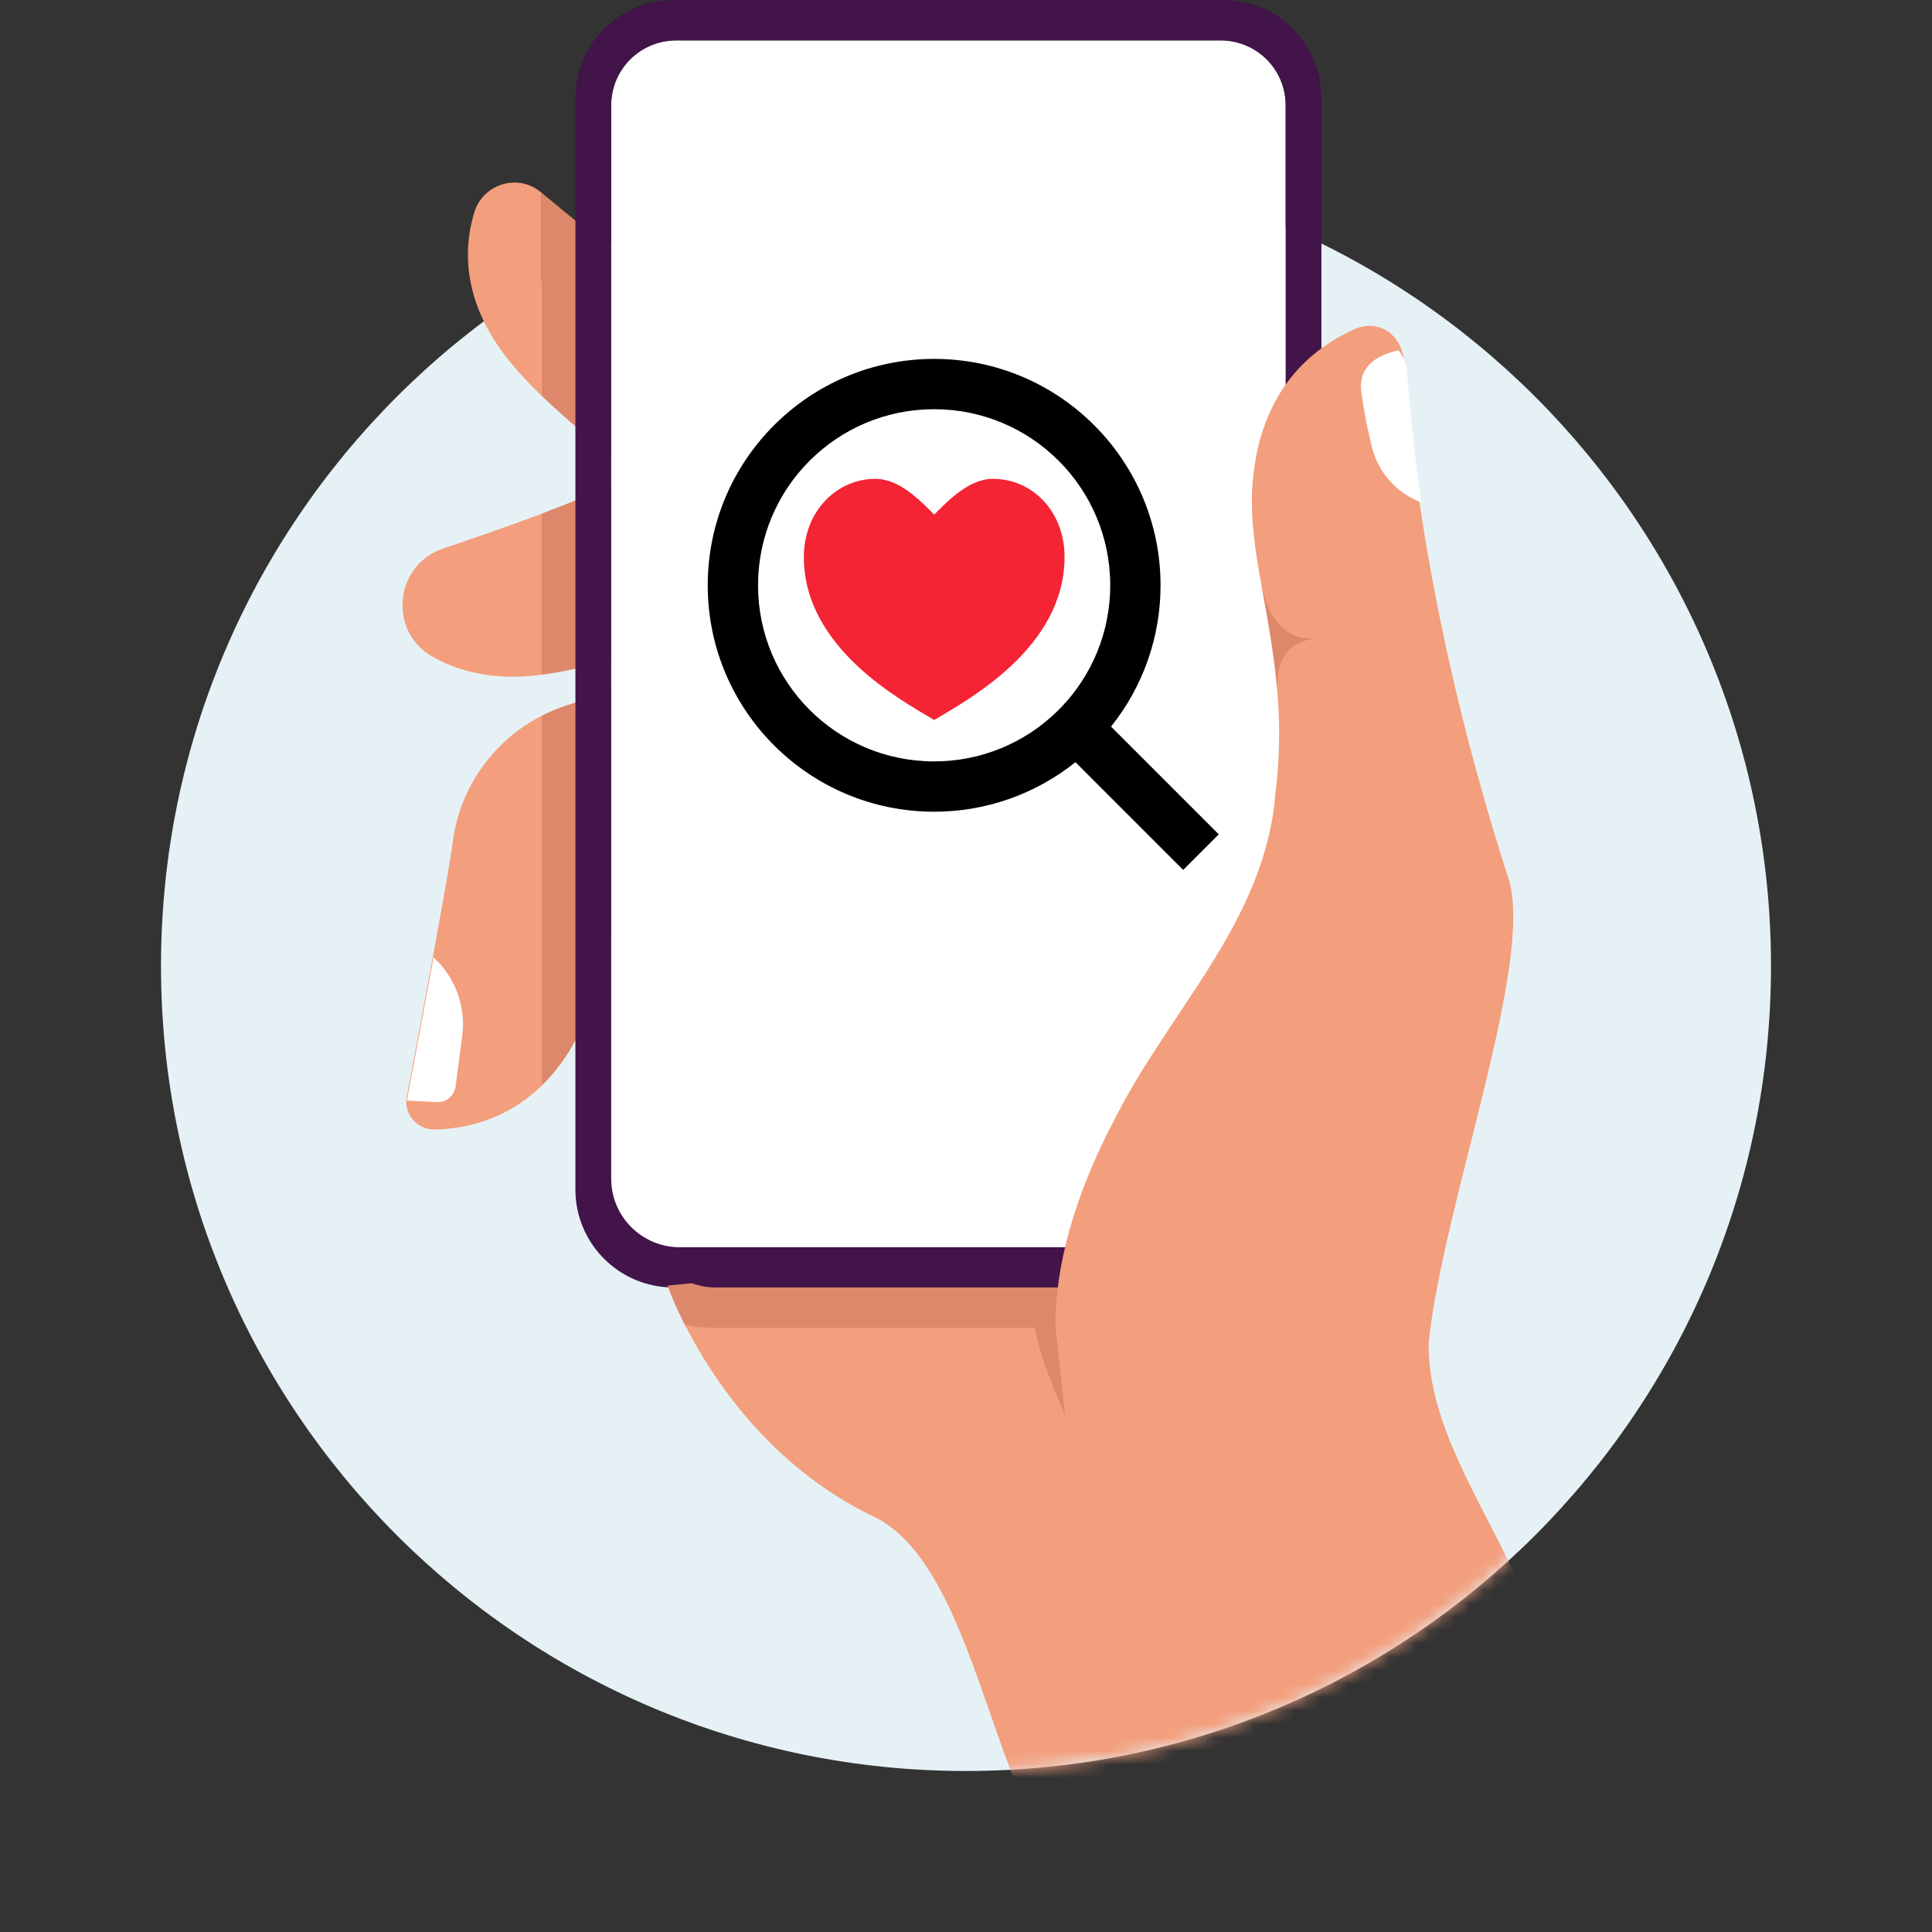 <svg width="144" height="144" viewBox="0 0 144 144" fill="none" xmlns="http://www.w3.org/2000/svg">
<rect x="0" y="0" width="144" height="144" fill="#333333" stroke="none"/>
<path fill-rule="evenodd" clip-rule="evenodd" d="M132 72C132 105.137 105.137 132 72 132C38.863 132 12 105.137 12 72C12 38.863 38.863 12 72 12C105.137 12 132 38.863 132 72" fill="#E6F1F5"/>
<mask id="mask0_5818_12174" style="mask-type:alpha" maskUnits="userSpaceOnUse" x="12" y="12" width="120" height="120">
<path fill-rule="evenodd" clip-rule="evenodd" d="M132 72C132 105.137 105.137 132 72 132C38.863 132 12 105.137 12 72C12 38.863 38.863 12 72 12C105.137 12 132 38.863 132 72" fill="#E6F1F5"/>
</mask>
<g mask="url(#mask0_5818_12174)">
<path fill-rule="evenodd" clip-rule="evenodd" d="M43.611 76.05C46.344 69.688 46.289 62.007 51.386 51.716C51.81 50.84 52.279 49.951 52.792 49.035L49.692 50.078L42.082 52.626C41.487 52.826 40.915 53.071 40.367 53.352V80.925C41.577 79.75 42.701 78.173 43.611 76.05" fill="#DD876B"/>
<path fill-rule="evenodd" clip-rule="evenodd" d="M40.371 53.35V80.925C37.663 83.555 34.526 84.145 32.396 84.184C31.081 84.209 30.073 83.035 30.316 81.743C30.318 81.73 30.321 81.716 30.324 81.703C30.803 79.169 31.605 74.91 32.318 71.031C33.005 67.259 33.614 63.848 33.755 62.736C34.27 58.674 36.791 55.191 40.371 53.35" fill="#F39E7C"/>
<path fill-rule="evenodd" clip-rule="evenodd" d="M40.186 38.357C38.306 39.078 35.529 40.04 33.025 40.885C29.415 42.104 28.905 47.031 32.208 48.93C34.163 50.053 36.813 50.749 40.364 50.295L40.367 50.292V38.287C40.309 38.31 40.246 38.335 40.186 38.357" fill="#F39E7C"/>
<path fill-rule="evenodd" clip-rule="evenodd" d="M54.078 42.926C51.732 39.888 49.392 37.545 47.172 35.527C47.12 35.55 47.063 35.575 47.011 35.598C44.678 36.596 42.447 37.491 40.367 38.287V50.292C44.861 49.716 49.236 47.779 55.083 46.388C55.501 46.29 55.932 46.196 56.365 46.103C55.607 44.963 54.846 43.907 54.085 42.926H54.078Z" fill="#DD876B"/>
<path fill-rule="evenodd" clip-rule="evenodd" d="M100.167 95.323C99.116 95.087 97.963 94.88 96.718 94.714C82.839 92.807 58.358 94.97 51.557 95.641C50.402 95.751 49.761 95.821 49.761 95.821C49.761 95.821 50.154 96.981 51.046 98.737C53.002 102.586 57.336 109.311 65.132 113.044C71.223 115.963 73.268 128.003 76.602 134.962C92.136 133.236 103.643 128.633 114 120.003C111.606 113.403 106.226 106.831 106.491 99.759C106.568 97.631 104.108 96.221 100.167 95.323Z" fill="#F39E7C"/>
</g>
<path fill-rule="evenodd" clip-rule="evenodd" d="M47.172 35.527C50.971 33.9 55.02 32.014 59.023 29.884C59.506 29.629 59.989 29.365 60.47 29.102C58.862 28.09 57.299 27.065 55.796 26.045C52.93 24.11 50.283 22.189 47.935 20.419C47.582 20.156 47.244 19.893 46.907 19.639C45.123 18.281 42.432 16.077 40.368 14.367V29.495C41.675 30.754 43.115 31.976 44.648 33.301C45.466 34.005 46.311 34.744 47.172 35.527" fill="#DD876B"/>
<path fill-rule="evenodd" clip-rule="evenodd" d="M40.317 14.325C38.584 12.888 35.975 13.713 35.335 15.87C34.513 18.642 34.47 22.612 38.007 26.961C38.728 27.846 39.52 28.678 40.367 29.495V14.367C40.35 14.352 40.334 14.338 40.317 14.325" fill="#F39E7C"/>
<path fill-rule="evenodd" clip-rule="evenodd" d="M95.827 27.337V7.855C95.827 5.187 93.664 3.023 90.995 3.023H50.387C47.718 3.023 45.555 5.187 45.555 7.855V27.337V27.338V87.968C45.555 89.32 46.079 90.548 46.936 91.462C47.87 92.461 49.195 93.081 50.668 93.081H90.713C92.292 93.081 93.71 92.365 94.644 91.237C95.296 90.456 95.718 89.474 95.807 88.399C95.815 88.326 95.819 88.249 95.823 88.173C95.828 88.125 95.828 88.072 95.828 88.02V27.338C95.827 27.338 95.827 27.337 95.827 27.337" fill="white"/>
<path fill-rule="evenodd" clip-rule="evenodd" d="M82.808 54.157L90.839 62.186L88.186 64.839L80.157 56.808C77.169 59.203 73.454 60.505 69.625 60.5C60.31 60.5 52.75 52.94 52.75 43.625C52.75 34.31 60.31 26.75 69.625 26.75C78.94 26.75 86.5 34.31 86.5 43.625C86.505 47.454 85.203 51.169 82.808 54.157ZM79.047 52.766C81.427 50.319 82.755 47.038 82.75 43.625C82.75 36.373 76.876 30.5 69.625 30.5C62.373 30.5 56.5 36.373 56.5 43.625C56.5 50.876 62.373 56.75 69.625 56.75C73.038 56.755 76.319 55.426 78.766 53.047L79.047 52.766Z" fill="black"/>
<path d="M74.002 35.69C76.954 35.69 79.346 38.119 79.346 41.52C79.346 48.321 72.059 52.207 69.63 53.664C67.201 52.207 59.915 48.321 59.915 41.52C59.915 38.119 62.343 35.69 65.258 35.69C67.065 35.69 68.659 37.384 69.63 38.356C70.602 37.384 72.195 35.69 74.002 35.69Z" fill="#F42434"/>
<path fill-rule="evenodd" clip-rule="evenodd" d="M95.826 17.441V48.342V87.847C95.826 89.091 95.382 90.229 94.646 91.114C93.709 92.244 92.294 92.962 90.712 92.962H63.51H50.668C47.843 92.962 45.554 90.672 45.554 87.848V45.824V16.212V7.83C45.554 5.162 47.718 2.998 50.386 2.998H90.994C93.664 2.998 95.826 5.162 95.826 7.83V17.441ZM91.191 0H50.187C46.156 0 42.888 3.268 42.888 7.299V88.66C42.888 92.692 46.156 95.96 50.187 95.96H91.191C95.222 95.96 98.491 92.692 98.491 88.66V7.299C98.491 3.268 95.222 0 91.191 0V0Z" fill="#42144A"/>
<path fill-rule="evenodd" clip-rule="evenodd" d="M96.718 94.714C95.82 95.488 94.652 95.958 93.381 95.958H53.334C52.704 95.958 52.11 95.848 51.557 95.641C50.402 95.751 49.761 95.821 49.761 95.821C49.761 95.821 50.154 96.981 51.046 98.737C51.626 98.882 52.228 98.958 52.857 98.958H93.857C96.553 98.958 98.903 97.5 100.167 95.322C99.116 95.087 97.962 94.879 96.718 94.714" fill="#DD876B"/>
<path fill-rule="evenodd" clip-rule="evenodd" d="M34.452 77.217L33.957 80.986C33.864 81.675 33.259 82.177 32.568 82.142L30.325 82.034C30.804 79.501 31.605 75.24 32.317 71.362C33.884 72.796 34.75 74.946 34.452 77.217" fill="white"/>
<path fill-rule="evenodd" clip-rule="evenodd" d="M104.7 98.74C104.038 98.281 103.135 98.45 102.667 99.107C86.325 120.598 70.815 106.621 83.069 83.439C87.165 75.275 94.317 68.652 95.064 59.13C96.324 48.962 92.797 42.416 93.369 35.888C93.977 28.878 97.936 25.915 100.893 24.562C102.751 23.712 104.497 24.943 104.639 26.942C105.517 39.14 108.206 52.369 112.427 65.468C114.427 71.608 107.551 89.808 106.492 100.007C106.337 101.489 105.561 99.261 104.7 98.74Z" fill="#F39E7C"/>
<path fill-rule="evenodd" clip-rule="evenodd" d="M105.929 37.454C105.464 34.179 105.11 30.952 104.883 27.795C104.835 27.129 104.597 26.561 104.249 26.114C103.059 26.351 101.19 27.067 101.461 29.21C101.699 31.082 102.175 32.979 102.175 32.979C102.58 35.104 104.056 36.734 105.929 37.454" fill="white"/>
<path fill-rule="evenodd" clip-rule="evenodd" d="M94.012 43.426L93.975 43.149C93.975 43.149 93.986 43.256 94.012 43.426" fill="#DD876B"/>
<path fill-rule="evenodd" clip-rule="evenodd" d="M94.011 43.425L94.052 43.735C94.479 46.108 94.966 48.647 95.199 51.476C95.193 49.587 95.555 47.995 97.977 47.579C94.906 47.807 94.162 44.418 94.011 43.425" fill="#DD876B"/>
<path fill-rule="evenodd" clip-rule="evenodd" d="M78.651 98.856L79.383 105.444C79.383 105.444 76.577 99.466 77.065 97.148C77.553 94.829 78.651 98.856 78.651 98.856" fill="#DD876B"/>
</svg>
